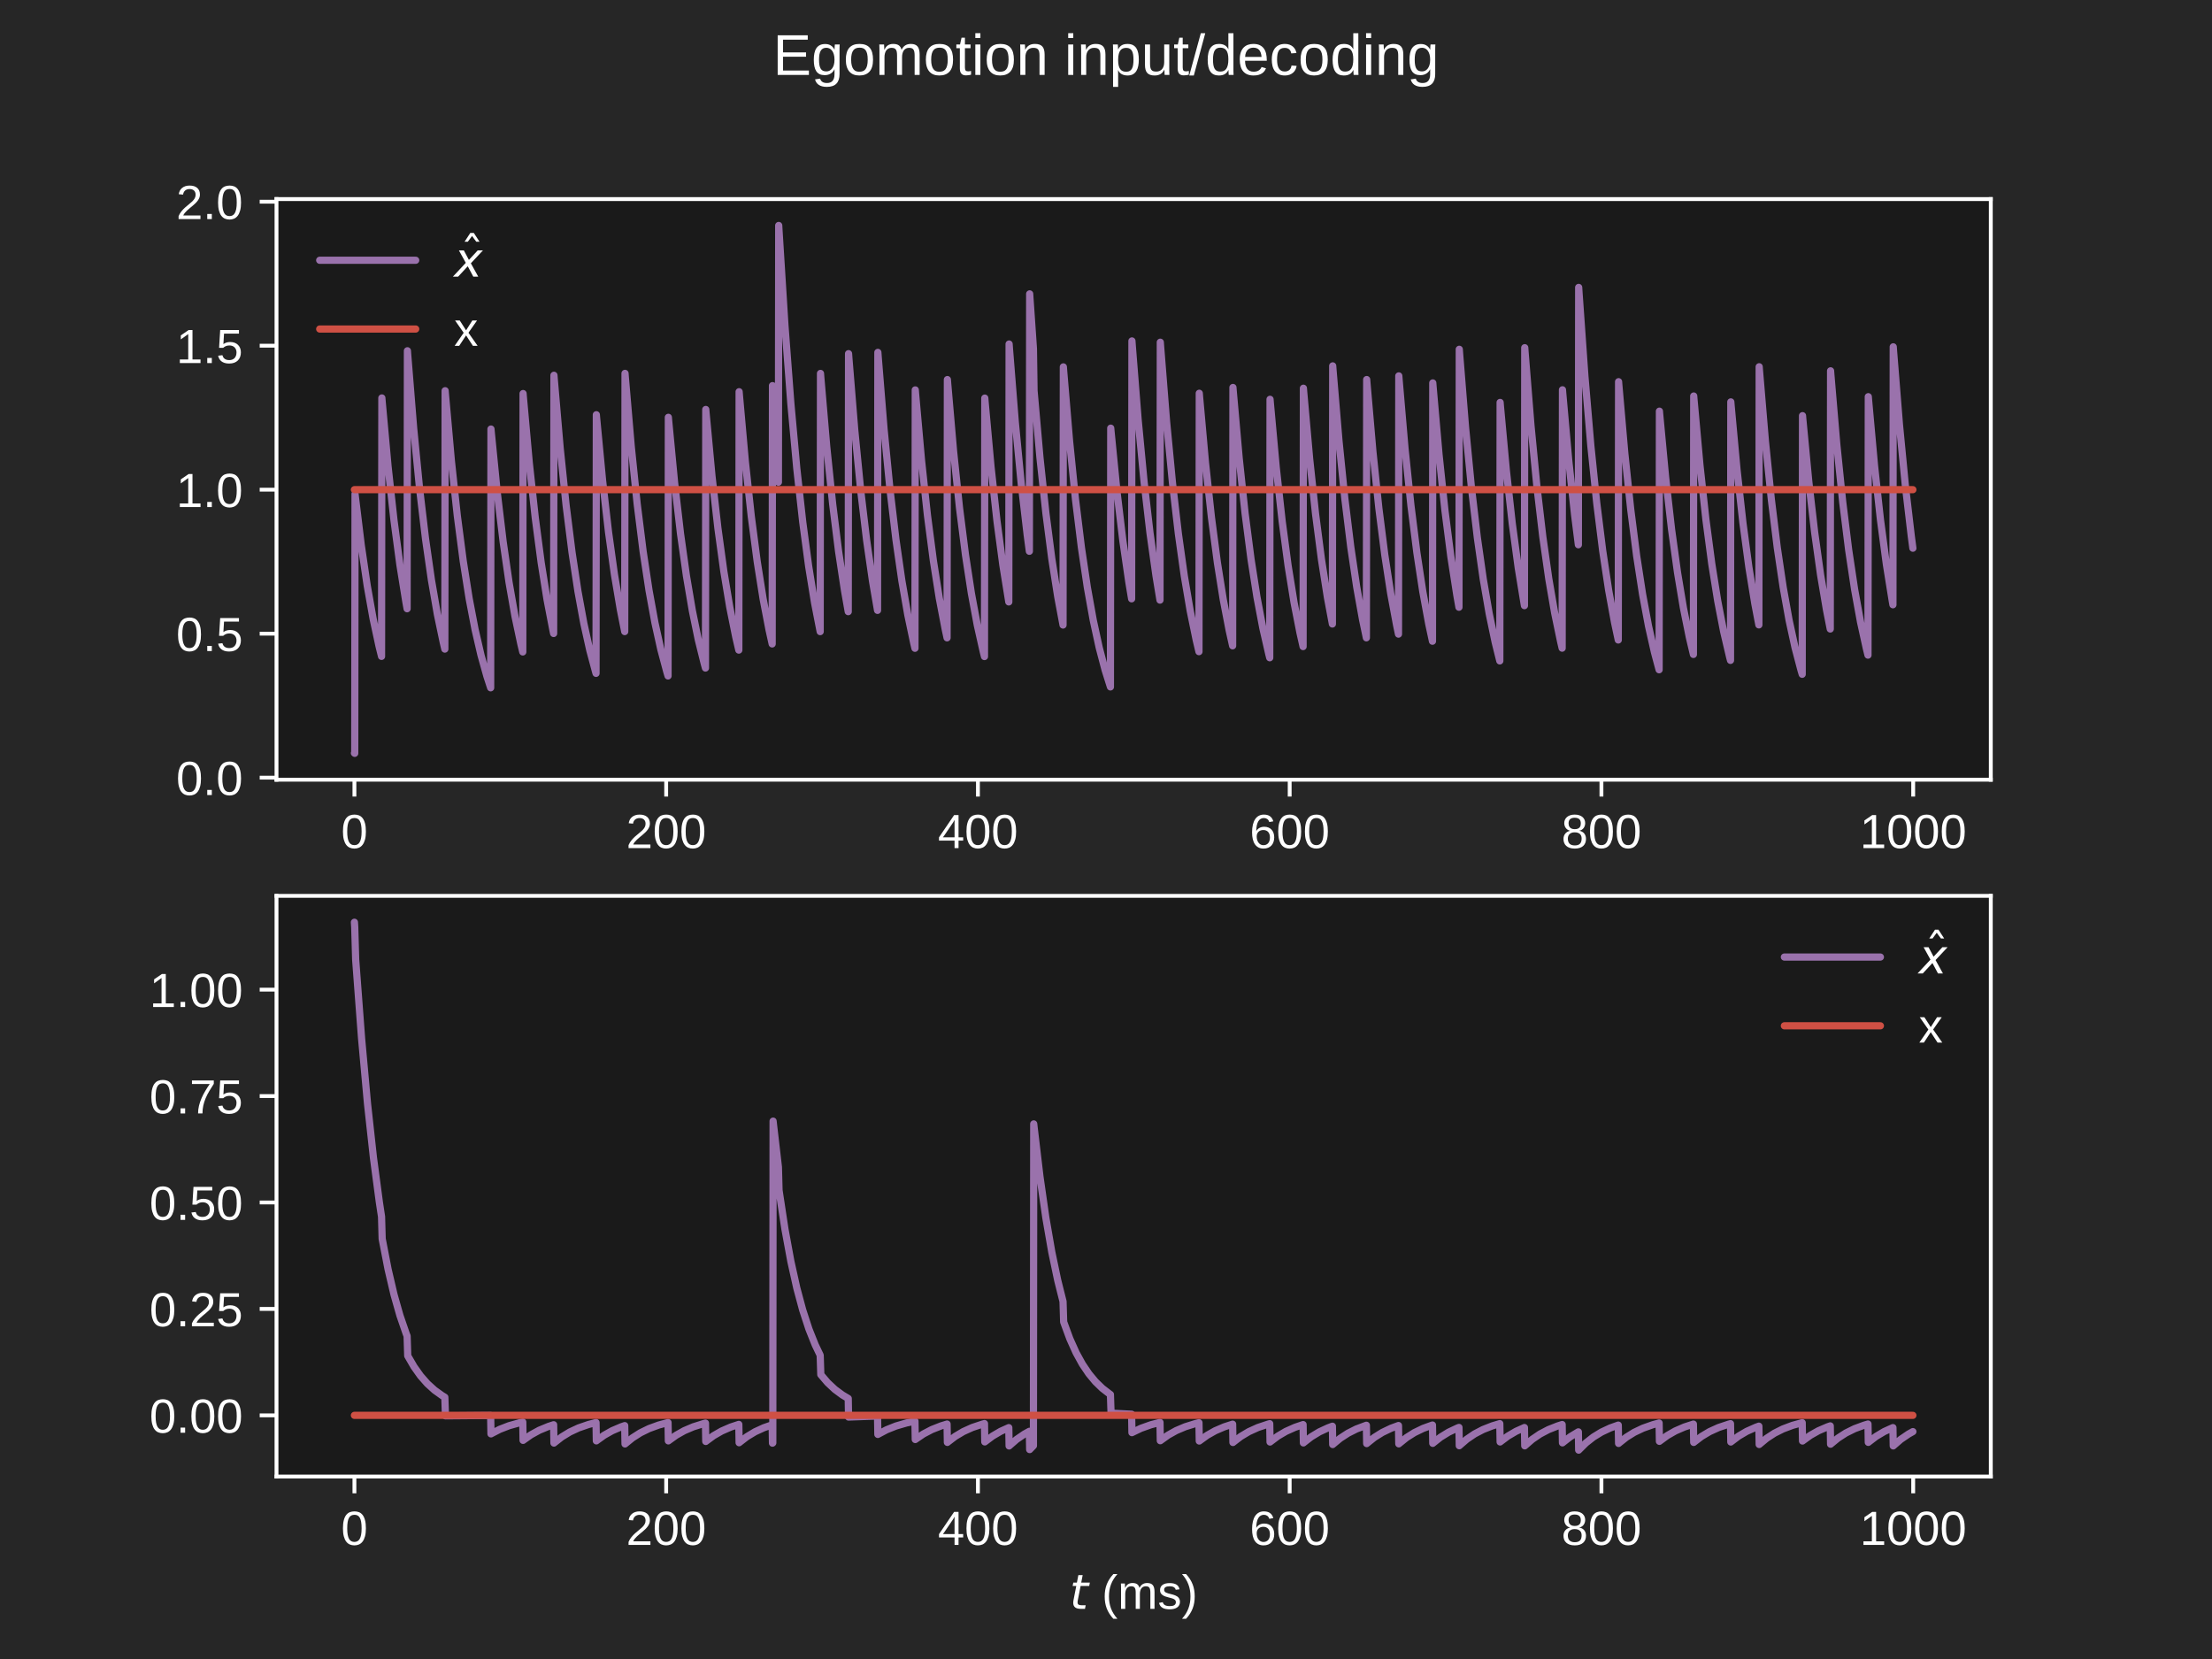 <?xml version="1.0" encoding="utf-8" standalone="no"?>
<!DOCTYPE svg PUBLIC "-//W3C//DTD SVG 1.1//EN"
  "http://www.w3.org/Graphics/SVG/1.1/DTD/svg11.dtd">
<!-- Created with matplotlib (https://matplotlib.org/) -->
<svg height="345.6pt" version="1.1" viewBox="0 0 460.8 345.6" width="460.8pt" xmlns="http://www.w3.org/2000/svg" xmlns:xlink="http://www.w3.org/1999/xlink">
 <defs>
  <style type="text/css">*{stroke-linecap:butt;stroke-linejoin:round;}</style>
 </defs>
 <g id="figure_1">
  <g id="patch_1">
   <path d="M 0 345.6 
L 460.8 345.6 
L 460.8 0 
L 0 0 
z
" style="fill:#262626;"/>
  </g>
  <g id="axes_1">
   <g id="patch_2">
    <path d="M 57.6 162.432 
L 414.72 162.432 
L 414.72 41.472 
L 57.6 41.472 
z
" style="fill:#1a1a1a;"/>
   </g>
   <g id="matplotlib.axis_1">
    <g id="xtick_1">
     <g id="line2d_1">
      <defs>
       <path d="M 0 0 
L 0 3.5 
" id="m560c5a268a" style="stroke:#ffffff;stroke-width:0.8;"/>
      </defs>
      <g>
       <use style="fill:#ffffff;stroke:#ffffff;stroke-width:0.8;" x="73.833" xlink:href="#m560c5a268a" y="162.432"/>
      </g>
     </g>
     <g id="text_1">
      <!-- 0 -->
      <g style="fill:#ffffff;" transform="translate(71.052 176.679)scale(0.1 -0.1)">
       <defs>
        <path d="M 51.703 34.422 
Q 51.703 24.516 49.828 17.75 
Q 47.953 10.984 44.703 6.812 
Q 41.453 2.641 37.062 0.828 
Q 32.672 -0.984 27.688 -0.984 
Q 22.656 -0.984 18.312 0.828 
Q 13.969 2.641 10.766 6.781 
Q 7.562 10.938 5.734 17.703 
Q 3.906 24.469 3.906 34.422 
Q 3.906 44.828 5.734 51.641 
Q 7.562 58.453 10.781 62.5 
Q 14.016 66.547 18.406 68.188 
Q 22.797 69.828 27.984 69.828 
Q 32.906 69.828 37.219 68.188 
Q 41.547 66.547 44.766 62.5 
Q 48 58.453 49.844 51.641 
Q 51.703 44.828 51.703 34.422 
z
M 42.781 34.422 
Q 42.781 42.625 41.797 48.062 
Q 40.828 53.516 38.922 56.766 
Q 37.016 60.016 34.25 61.359 
Q 31.5 62.703 27.984 62.703 
Q 24.266 62.703 21.438 61.328 
Q 18.609 59.969 16.672 56.719 
Q 14.75 53.469 13.766 48.016 
Q 12.797 42.578 12.797 34.422 
Q 12.797 26.516 13.797 21.094 
Q 14.797 15.672 16.719 12.375 
Q 18.656 9.078 21.438 7.641 
Q 24.219 6.203 27.781 6.203 
Q 31.25 6.203 34.031 7.641 
Q 36.812 9.078 38.734 12.375 
Q 40.672 15.672 41.719 21.094 
Q 42.781 26.516 42.781 34.422 
z
" id="LiberationSans-48"/>
       </defs>
       <use xlink:href="#LiberationSans-48"/>
      </g>
     </g>
    </g>
    <g id="xtick_2">
     <g id="line2d_2">
      <g>
       <use style="fill:#ffffff;stroke:#ffffff;stroke-width:0.8;" x="138.777" xlink:href="#m560c5a268a" y="162.432"/>
      </g>
     </g>
     <g id="text_2">
      <!-- 200 -->
      <g style="fill:#ffffff;" transform="translate(130.435 176.679)scale(0.1 -0.1)">
       <defs>
        <path d="M 5.031 0 
L 5.031 6.203 
Q 7.516 11.922 11.109 16.281 
Q 14.703 20.656 18.656 24.188 
Q 22.609 27.734 26.484 30.766 
Q 30.375 33.797 33.5 36.812 
Q 36.625 39.844 38.547 43.156 
Q 40.484 46.484 40.484 50.688 
Q 40.484 53.609 39.594 55.828 
Q 38.719 58.062 37.062 59.562 
Q 35.406 61.078 33.078 61.828 
Q 30.766 62.594 27.938 62.594 
Q 25.297 62.594 22.969 61.859 
Q 20.656 61.141 18.844 59.672 
Q 17.047 58.203 15.891 56.031 
Q 14.75 53.859 14.406 50.984 
L 5.422 51.812 
Q 5.859 55.516 7.469 58.781 
Q 9.078 62.062 11.906 64.531 
Q 14.75 67 18.719 68.406 
Q 22.703 69.828 27.938 69.828 
Q 33.062 69.828 37.062 68.609 
Q 41.062 67.391 43.812 64.984 
Q 46.578 62.594 48.047 59.078 
Q 49.516 55.562 49.516 50.984 
Q 49.516 47.516 48.266 44.391 
Q 47.016 41.266 44.938 38.422 
Q 42.875 35.594 40.141 32.953 
Q 37.406 30.328 34.422 27.812 
Q 31.453 25.297 28.422 22.828 
Q 25.391 20.359 22.719 17.859 
Q 20.062 15.375 17.969 12.812 
Q 15.875 10.25 14.703 7.469 
L 50.594 7.469 
L 50.594 0 
z
" id="LiberationSans-50"/>
       </defs>
       <use xlink:href="#LiberationSans-50"/>
       <use x="55.615" xlink:href="#LiberationSans-48"/>
       <use x="111.23" xlink:href="#LiberationSans-48"/>
      </g>
     </g>
    </g>
    <g id="xtick_3">
     <g id="line2d_3">
      <g>
       <use style="fill:#ffffff;stroke:#ffffff;stroke-width:0.8;" x="203.721" xlink:href="#m560c5a268a" y="162.432"/>
      </g>
     </g>
     <g id="text_3">
      <!-- 400 -->
      <g style="fill:#ffffff;" transform="translate(195.379 176.679)scale(0.1 -0.1)">
       <defs>
        <path d="M 43.016 15.578 
L 43.016 0 
L 34.719 0 
L 34.719 15.578 
L 2.297 15.578 
L 2.297 22.406 
L 33.797 68.797 
L 43.016 68.797 
L 43.016 22.516 
L 52.688 22.516 
L 52.688 15.578 
z
M 34.719 58.891 
Q 34.625 58.641 34.234 57.938 
Q 33.844 57.234 33.344 56.344 
Q 32.859 55.469 32.344 54.562 
Q 31.844 53.656 31.453 53.078 
L 13.812 27.094 
Q 13.578 26.703 13.109 26.062 
Q 12.641 25.438 12.156 24.781 
Q 11.672 24.125 11.172 23.484 
Q 10.688 22.859 10.406 22.516 
L 34.719 22.516 
z
" id="LiberationSans-52"/>
       </defs>
       <use xlink:href="#LiberationSans-52"/>
       <use x="55.615" xlink:href="#LiberationSans-48"/>
       <use x="111.23" xlink:href="#LiberationSans-48"/>
      </g>
     </g>
    </g>
    <g id="xtick_4">
     <g id="line2d_4">
      <g>
       <use style="fill:#ffffff;stroke:#ffffff;stroke-width:0.8;" x="268.664" xlink:href="#m560c5a268a" y="162.432"/>
      </g>
     </g>
     <g id="text_4">
      <!-- 600 -->
      <g style="fill:#ffffff;" transform="translate(260.323 176.679)scale(0.1 -0.1)">
       <defs>
        <path d="M 51.219 22.516 
Q 51.219 17.328 49.781 13 
Q 48.344 8.688 45.531 5.578 
Q 42.719 2.484 38.562 0.75 
Q 34.422 -0.984 29 -0.984 
Q 23 -0.984 18.5 1.312 
Q 14.016 3.609 11.031 7.922 
Q 8.062 12.25 6.562 18.531 
Q 5.078 24.812 5.078 32.812 
Q 5.078 42 6.766 48.922 
Q 8.453 55.859 11.625 60.5 
Q 14.797 65.141 19.359 67.484 
Q 23.922 69.828 29.688 69.828 
Q 33.203 69.828 36.281 69.094 
Q 39.359 68.359 41.875 66.719 
Q 44.391 65.094 46.281 62.406 
Q 48.188 59.719 49.312 55.812 
L 40.922 54.297 
Q 39.547 58.734 36.547 60.719 
Q 33.547 62.703 29.594 62.703 
Q 25.984 62.703 23.047 60.984 
Q 20.125 59.281 18.062 55.875 
Q 16.016 52.484 14.906 47.359 
Q 13.812 42.234 13.812 35.406 
Q 16.219 39.844 20.562 42.156 
Q 24.906 44.484 30.516 44.484 
Q 35.203 44.484 39.016 42.969 
Q 42.828 41.453 45.531 38.594 
Q 48.25 35.75 49.734 31.672 
Q 51.219 27.594 51.219 22.516 
z
M 42.281 22.125 
Q 42.281 25.688 41.406 28.562 
Q 40.531 31.453 38.766 33.469 
Q 37.016 35.5 34.422 36.594 
Q 31.844 37.703 28.422 37.703 
Q 26.031 37.703 23.578 36.984 
Q 21.141 36.281 19.156 34.688 
Q 17.188 33.109 15.938 30.516 
Q 14.703 27.938 14.703 24.219 
Q 14.703 20.406 15.672 17.109 
Q 16.656 13.812 18.484 11.375 
Q 20.312 8.938 22.891 7.516 
Q 25.484 6.109 28.719 6.109 
Q 31.891 6.109 34.406 7.203 
Q 36.922 8.297 38.672 10.375 
Q 40.438 12.453 41.359 15.422 
Q 42.281 18.406 42.281 22.125 
z
" id="LiberationSans-54"/>
       </defs>
       <use xlink:href="#LiberationSans-54"/>
       <use x="55.615" xlink:href="#LiberationSans-48"/>
       <use x="111.23" xlink:href="#LiberationSans-48"/>
      </g>
     </g>
    </g>
    <g id="xtick_5">
     <g id="line2d_5">
      <g>
       <use style="fill:#ffffff;stroke:#ffffff;stroke-width:0.8;" x="333.608" xlink:href="#m560c5a268a" y="162.432"/>
      </g>
     </g>
     <g id="text_5">
      <!-- 800 -->
      <g style="fill:#ffffff;" transform="translate(325.267 176.679)scale(0.1 -0.1)">
       <defs>
        <path d="M 51.266 19.188 
Q 51.266 14.797 49.875 11.109 
Q 48.484 7.422 45.625 4.734 
Q 42.781 2.047 38.328 0.531 
Q 33.891 -0.984 27.828 -0.984 
Q 21.781 -0.984 17.359 0.531 
Q 12.938 2.047 10.031 4.703 
Q 7.125 7.375 5.734 11.062 
Q 4.344 14.75 4.344 19.094 
Q 4.344 22.859 5.484 25.781 
Q 6.641 28.719 8.562 30.828 
Q 10.5 32.953 12.969 34.25 
Q 15.438 35.547 18.062 35.984 
L 18.062 36.188 
Q 15.188 36.859 12.906 38.375 
Q 10.641 39.891 9.094 42.016 
Q 7.562 44.141 6.75 46.719 
Q 5.953 49.312 5.953 52.203 
Q 5.953 55.812 7.344 59 
Q 8.734 62.203 11.469 64.625 
Q 14.203 67.047 18.25 68.438 
Q 22.312 69.828 27.641 69.828 
Q 33.25 69.828 37.375 68.406 
Q 41.5 67 44.203 64.578 
Q 46.922 62.156 48.234 58.938 
Q 49.562 55.719 49.562 52.094 
Q 49.562 49.266 48.75 46.672 
Q 47.953 44.094 46.406 41.969 
Q 44.875 39.844 42.594 38.344 
Q 40.328 36.859 37.359 36.281 
L 37.359 36.078 
Q 40.328 35.594 42.859 34.297 
Q 45.406 33.016 47.266 30.891 
Q 49.125 28.766 50.188 25.828 
Q 51.266 22.906 51.266 19.188 
z
M 40.438 51.609 
Q 40.438 54.203 39.766 56.344 
Q 39.109 58.5 37.594 60.031 
Q 36.078 61.578 33.641 62.422 
Q 31.203 63.281 27.641 63.281 
Q 24.172 63.281 21.781 62.422 
Q 19.391 61.578 17.844 60.031 
Q 16.312 58.5 15.625 56.344 
Q 14.938 54.203 14.938 51.609 
Q 14.938 49.562 15.469 47.406 
Q 16.016 45.266 17.422 43.5 
Q 18.844 41.75 21.328 40.625 
Q 23.828 39.5 27.734 39.5 
Q 31.891 39.5 34.406 40.625 
Q 36.922 41.75 38.25 43.5 
Q 39.594 45.266 40.016 47.406 
Q 40.438 49.562 40.438 51.609 
z
M 42.141 20.016 
Q 42.141 22.516 41.453 24.828 
Q 40.766 27.156 39.109 28.938 
Q 37.453 30.719 34.641 31.812 
Q 31.844 32.906 27.641 32.906 
Q 23.781 32.906 21.062 31.812 
Q 18.359 30.719 16.672 28.906 
Q 14.984 27.094 14.203 24.719 
Q 13.422 22.359 13.422 19.828 
Q 13.422 16.656 14.203 14.031 
Q 14.984 11.422 16.688 9.547 
Q 18.406 7.672 21.188 6.641 
Q 23.969 5.609 27.938 5.609 
Q 31.938 5.609 34.672 6.641 
Q 37.406 7.672 39.062 9.547 
Q 40.719 11.422 41.422 14.078 
Q 42.141 16.75 42.141 20.016 
z
" id="LiberationSans-56"/>
       </defs>
       <use xlink:href="#LiberationSans-56"/>
       <use x="55.615" xlink:href="#LiberationSans-48"/>
       <use x="111.23" xlink:href="#LiberationSans-48"/>
      </g>
     </g>
    </g>
    <g id="xtick_6">
     <g id="line2d_6">
      <g>
       <use style="fill:#ffffff;stroke:#ffffff;stroke-width:0.8;" x="398.552" xlink:href="#m560c5a268a" y="162.432"/>
      </g>
     </g>
     <g id="text_6">
      <!-- 1000 -->
      <g style="fill:#ffffff;" transform="translate(387.43 176.679)scale(0.1 -0.1)">
       <defs>
        <path d="M 7.625 0 
L 7.625 7.469 
L 25.141 7.469 
L 25.141 60.406 
L 9.625 49.312 
L 9.625 57.625 
L 25.875 68.797 
L 33.984 68.797 
L 33.984 7.469 
L 50.734 7.469 
L 50.734 0 
z
" id="LiberationSans-49"/>
       </defs>
       <use xlink:href="#LiberationSans-49"/>
       <use x="55.615" xlink:href="#LiberationSans-48"/>
       <use x="111.23" xlink:href="#LiberationSans-48"/>
       <use x="166.846" xlink:href="#LiberationSans-48"/>
      </g>
     </g>
    </g>
   </g>
   <g id="matplotlib.axis_2">
    <g id="ytick_1">
     <g id="line2d_7">
      <defs>
       <path d="M 0 0 
L -3.5 0 
" id="md2c2ccd08b" style="stroke:#ffffff;stroke-width:0.8;"/>
      </defs>
      <g>
       <use style="fill:#ffffff;stroke:#ffffff;stroke-width:0.8;" x="57.6" xlink:href="#md2c2ccd08b" y="161.999"/>
      </g>
     </g>
     <g id="text_7">
      <!-- 0.0 -->
      <g style="fill:#ffffff;" transform="translate(36.7 165.623)scale(0.1 -0.1)">
       <defs>
        <path d="M 9.125 0 
L 9.125 10.688 
L 18.656 10.688 
L 18.656 0 
z
" id="LiberationSans-46"/>
       </defs>
       <use xlink:href="#LiberationSans-48"/>
       <use x="55.615" xlink:href="#LiberationSans-46"/>
       <use x="83.398" xlink:href="#LiberationSans-48"/>
      </g>
     </g>
    </g>
    <g id="ytick_2">
     <g id="line2d_8">
      <g>
       <use style="fill:#ffffff;stroke:#ffffff;stroke-width:0.8;" x="57.6" xlink:href="#md2c2ccd08b" y="132.003"/>
      </g>
     </g>
     <g id="text_8">
      <!-- 0.5 -->
      <g style="fill:#ffffff;" transform="translate(36.7 135.627)scale(0.1 -0.1)">
       <defs>
        <path d="M 51.422 22.406 
Q 51.422 17.234 49.859 12.938 
Q 48.297 8.641 45.219 5.531 
Q 42.141 2.438 37.578 0.719 
Q 33.016 -0.984 27 -0.984 
Q 21.578 -0.984 17.547 0.281 
Q 13.531 1.562 10.734 3.781 
Q 7.953 6 6.312 8.984 
Q 4.688 11.969 4 15.375 
L 12.891 16.406 
Q 13.422 14.453 14.391 12.625 
Q 15.375 10.797 17.062 9.344 
Q 18.75 7.906 21.219 7.047 
Q 23.688 6.203 27.203 6.203 
Q 30.609 6.203 33.391 7.25 
Q 36.188 8.297 38.156 10.344 
Q 40.141 12.406 41.203 15.375 
Q 42.281 18.359 42.281 22.219 
Q 42.281 25.391 41.25 28.047 
Q 40.234 30.719 38.328 32.641 
Q 36.422 34.578 33.656 35.641 
Q 30.906 36.719 27.391 36.719 
Q 25.203 36.719 23.344 36.328 
Q 21.484 35.938 19.891 35.25 
Q 18.312 34.578 17.016 33.672 
Q 15.719 32.766 14.594 31.781 
L 6 31.781 
L 8.297 68.797 
L 47.406 68.797 
L 47.406 61.328 
L 16.312 61.328 
L 14.984 39.5 
Q 17.328 41.312 20.844 42.594 
Q 24.359 43.891 29.203 43.891 
Q 34.328 43.891 38.422 42.328 
Q 42.531 40.766 45.406 37.906 
Q 48.297 35.062 49.859 31.109 
Q 51.422 27.156 51.422 22.406 
z
" id="LiberationSans-53"/>
       </defs>
       <use xlink:href="#LiberationSans-48"/>
       <use x="55.615" xlink:href="#LiberationSans-46"/>
       <use x="83.398" xlink:href="#LiberationSans-53"/>
      </g>
     </g>
    </g>
    <g id="ytick_3">
     <g id="line2d_9">
      <g>
       <use style="fill:#ffffff;stroke:#ffffff;stroke-width:0.8;" x="57.6" xlink:href="#md2c2ccd08b" y="102.007"/>
      </g>
     </g>
     <g id="text_9">
      <!-- 1.0 -->
      <g style="fill:#ffffff;" transform="translate(36.7 105.631)scale(0.1 -0.1)">
       <use xlink:href="#LiberationSans-49"/>
       <use x="55.615" xlink:href="#LiberationSans-46"/>
       <use x="83.398" xlink:href="#LiberationSans-48"/>
      </g>
     </g>
    </g>
    <g id="ytick_4">
     <g id="line2d_10">
      <g>
       <use style="fill:#ffffff;stroke:#ffffff;stroke-width:0.8;" x="57.6" xlink:href="#md2c2ccd08b" y="72.011"/>
      </g>
     </g>
     <g id="text_10">
      <!-- 1.5 -->
      <g style="fill:#ffffff;" transform="translate(36.7 75.635)scale(0.1 -0.1)">
       <use xlink:href="#LiberationSans-49"/>
       <use x="55.615" xlink:href="#LiberationSans-46"/>
       <use x="83.398" xlink:href="#LiberationSans-53"/>
      </g>
     </g>
    </g>
    <g id="ytick_5">
     <g id="line2d_11">
      <g>
       <use style="fill:#ffffff;stroke:#ffffff;stroke-width:0.8;" x="57.6" xlink:href="#md2c2ccd08b" y="42.015"/>
      </g>
     </g>
     <g id="text_11">
      <!-- 2.0 -->
      <g style="fill:#ffffff;" transform="translate(36.7 45.639)scale(0.1 -0.1)">
       <use xlink:href="#LiberationSans-50"/>
       <use x="55.615" xlink:href="#LiberationSans-46"/>
       <use x="83.398" xlink:href="#LiberationSans-48"/>
      </g>
     </g>
    </g>
   </g>
   <g id="line2d_12">
    <path clip-path="url(#p12e51aa14b)" d="M 73.833 156.883 
L 73.898 156.934 
L 73.963 102.895 
L 74.028 103.483 
L 75.261 113.609 
L 76.495 121.982 
L 77.729 128.907 
L 78.963 134.633 
L 79.483 136.737 
L 79.548 82.9 
L 79.613 83.687 
L 80.847 97.238 
L 82.081 108.444 
L 83.315 117.712 
L 84.548 125.375 
L 84.808 126.811 
L 84.873 73.072 
L 84.938 73.957 
L 86.172 89.192 
L 87.406 101.791 
L 88.64 112.209 
L 89.874 120.825 
L 91.108 127.95 
L 92.342 133.842 
L 92.666 135.215 
L 92.731 81.393 
L 92.796 82.195 
L 94.03 96.004 
L 95.264 107.424 
L 96.498 116.868 
L 97.732 124.677 
L 98.966 131.136 
L 100.2 136.476 
L 101.434 140.893 
L 102.213 143.28 
L 102.278 89.377 
L 102.343 90.099 
L 103.577 102.541 
L 104.811 112.83 
L 106.045 121.338 
L 107.279 128.374 
L 108.513 134.193 
L 108.902 135.812 
L 108.967 81.984 
L 109.032 82.78 
L 110.266 96.488 
L 111.5 107.824 
L 112.734 117.199 
L 113.968 124.951 
L 115.202 131.362 
L 115.332 131.969 
L 115.397 78.178 
L 115.462 79.012 
L 116.696 93.373 
L 117.93 105.248 
L 119.164 115.068 
L 120.398 123.189 
L 121.631 129.905 
L 122.865 135.459 
L 124.099 140.051 
L 124.164 140.27 
L 124.229 86.397 
L 124.294 87.149 
L 125.528 100.101 
L 126.762 110.812 
L 127.996 119.67 
L 129.23 126.994 
L 130.139 131.567 
L 130.204 77.781 
L 130.269 78.619 
L 131.503 93.047 
L 132.737 104.979 
L 133.971 114.846 
L 135.205 123.005 
L 136.439 129.753 
L 137.673 135.333 
L 138.907 139.947 
L 139.166 140.812 
L 139.231 86.934 
L 139.296 87.681 
L 140.53 100.541 
L 141.764 111.176 
L 142.998 119.97 
L 144.232 127.243 
L 145.466 133.257 
L 146.7 138.231 
L 146.96 139.163 
L 147.024 85.301 
L 147.089 86.064 
L 148.323 99.204 
L 149.557 110.07 
L 150.791 119.056 
L 152.025 126.487 
L 153.259 132.632 
L 153.909 135.427 
L 153.973 81.602 
L 154.038 82.402 
L 155.272 96.176 
L 156.506 107.566 
L 157.74 116.985 
L 158.974 124.774 
L 160.208 131.216 
L 160.858 134.145 
L 160.922 80.333 
L 160.987 81.146 
L 161.117 89.767 
L 162.156 100.447 
L 162.221 46.97 
L 162.286 48.115 
L 163.52 67.821 
L 164.754 84.118 
L 165.988 97.595 
L 167.222 108.739 
L 168.456 117.956 
L 169.69 125.577 
L 170.859 131.577 
L 170.924 77.79 
L 170.989 78.628 
L 172.223 93.055 
L 173.457 104.985 
L 174.691 114.851 
L 175.925 123.01 
L 176.704 127.418 
L 176.769 73.674 
L 176.834 74.552 
L 178.068 89.684 
L 179.302 102.198 
L 180.536 112.546 
L 181.769 121.103 
L 182.809 127.15 
L 182.874 73.408 
L 182.938 74.289 
L 184.172 89.467 
L 185.406 102.018 
L 186.64 112.397 
L 187.874 120.98 
L 189.108 128.078 
L 190.342 133.948 
L 190.602 135.048 
L 190.667 81.227 
L 190.732 82.031 
L 191.966 95.869 
L 193.2 107.312 
L 194.434 116.775 
L 195.667 124.601 
L 196.901 131.072 
L 197.291 132.873 
L 197.356 79.074 
L 197.421 79.899 
L 198.655 94.106 
L 199.889 105.854 
L 201.123 115.57 
L 202.357 123.604 
L 203.591 130.248 
L 204.825 135.742 
L 205.084 136.772 
L 205.149 82.934 
L 205.214 83.72 
L 206.448 97.266 
L 207.682 108.467 
L 208.916 117.731 
L 210.15 125.391 
L 210.215 71.666 
L 210.28 72.565 
L 211.514 88.041 
L 212.748 100.839 
L 213.982 111.422 
L 214.436 114.841 
L 214.501 61.221 
L 214.566 62.224 
L 215.281 72.617 
L 215.41 81.407 
L 216.644 95.353 
L 217.878 106.885 
L 219.112 116.422 
L 220.346 124.309 
L 221.45 130.201 
L 221.515 76.429 
L 221.58 77.28 
L 222.814 91.94 
L 224.048 104.063 
L 225.282 114.089 
L 226.516 122.379 
L 227.75 129.235 
L 228.984 134.905 
L 230.218 139.593 
L 231.322 143.096 
L 231.387 89.195 
L 231.452 89.919 
L 232.686 102.392 
L 233.919 112.707 
L 235.153 121.236 
L 235.738 124.745 
L 235.803 71.026 
L 235.868 71.932 
L 237.102 87.517 
L 238.336 100.406 
L 239.57 111.064 
L 240.803 119.878 
L 241.648 125.013 
L 241.713 71.292 
L 241.778 72.194 
L 243.012 87.734 
L 244.246 100.585 
L 245.479 111.212 
L 246.713 120 
L 247.947 127.268 
L 249.181 133.278 
L 249.766 135.75 
L 249.831 81.922 
L 249.896 82.719 
L 251.13 96.438 
L 252.364 107.783 
L 253.597 117.164 
L 254.831 124.923 
L 256.065 131.338 
L 256.78 134.532 
L 256.845 80.716 
L 256.91 81.525 
L 258.144 95.451 
L 259.377 106.966 
L 260.611 116.489 
L 261.845 124.364 
L 263.079 130.877 
L 264.313 136.262 
L 264.508 137.023 
L 264.573 83.182 
L 264.638 83.967 
L 265.872 97.469 
L 267.106 108.636 
L 268.34 117.87 
L 269.574 125.506 
L 270.808 131.821 
L 271.457 134.693 
L 271.522 80.875 
L 271.587 81.683 
L 272.821 95.581 
L 274.055 107.074 
L 275.289 116.578 
L 276.523 124.438 
L 277.562 129.992 
L 277.627 76.221 
L 277.692 77.075 
L 278.926 91.77 
L 280.159 103.923 
L 281.393 113.972 
L 282.627 122.283 
L 283.861 129.155 
L 284.641 132.869 
L 284.706 79.07 
L 284.771 79.895 
L 286.004 94.103 
L 287.238 105.852 
L 288.472 115.567 
L 289.706 123.602 
L 290.94 130.246 
L 291.33 132.096 
L 291.395 78.304 
L 291.46 79.137 
L 292.694 93.475 
L 293.928 105.333 
L 295.162 115.139 
L 296.395 123.247 
L 297.629 129.953 
L 298.409 133.577 
L 298.474 79.771 
L 298.539 80.589 
L 299.773 94.676 
L 301.006 106.326 
L 302.24 115.96 
L 303.474 123.926 
L 303.929 126.5 
L 303.994 72.765 
L 304.059 73.652 
L 305.293 88.94 
L 306.527 101.582 
L 307.761 112.037 
L 308.995 120.682 
L 310.229 127.832 
L 311.462 133.744 
L 312.437 137.68 
L 312.502 83.833 
L 312.566 84.611 
L 313.8 98.002 
L 315.034 109.076 
L 316.268 118.234 
L 317.502 125.807 
L 317.567 126.167 
L 317.632 72.435 
L 317.697 73.326 
L 318.931 88.67 
L 320.165 101.359 
L 321.399 111.852 
L 322.633 120.53 
L 323.867 127.706 
L 325.101 133.64 
L 325.425 135.023 
L 325.49 81.202 
L 325.555 82.006 
L 326.789 95.848 
L 328.023 107.295 
L 328.802 113.481 
L 328.867 59.875 
L 328.932 60.891 
L 330.166 78.387 
L 331.4 92.855 
L 332.634 104.82 
L 333.868 114.714 
L 335.102 122.897 
L 336.336 129.663 
L 337.115 133.32 
L 337.18 79.516 
L 337.245 80.337 
L 338.479 94.468 
L 339.713 106.153 
L 340.947 115.817 
L 342.181 123.808 
L 343.415 130.417 
L 344.649 135.882 
L 345.623 139.52 
L 345.688 85.655 
L 345.753 86.414 
L 346.987 99.494 
L 348.221 110.31 
L 349.455 119.254 
L 350.689 126.651 
L 351.922 132.768 
L 352.767 136.331 
L 352.832 82.497 
L 352.897 83.288 
L 354.131 96.909 
L 355.365 108.172 
L 356.598 117.486 
L 357.832 125.189 
L 359.066 131.559 
L 360.3 136.826 
L 360.495 137.57 
L 360.56 83.724 
L 360.625 84.503 
L 361.859 97.913 
L 363.093 109.003 
L 364.327 118.173 
L 365.561 125.757 
L 366.405 130.175 
L 366.47 76.403 
L 366.535 77.254 
L 367.769 91.919 
L 369.003 104.046 
L 370.237 114.074 
L 371.471 122.367 
L 372.705 129.225 
L 373.938 134.896 
L 375.172 139.586 
L 375.432 140.465 
L 375.497 86.59 
L 375.562 87.341 
L 376.796 100.26 
L 378.03 110.943 
L 379.264 119.778 
L 380.498 127.084 
L 381.277 131.032 
L 381.342 77.251 
L 381.407 78.095 
L 382.641 92.614 
L 383.875 104.62 
L 385.109 114.549 
L 386.343 122.76 
L 387.577 129.55 
L 388.811 135.165 
L 389.135 136.474 
L 389.2 82.639 
L 389.265 83.428 
L 390.499 97.024 
L 391.733 108.268 
L 392.967 117.565 
L 394.201 125.254 
L 394.331 125.982 
L 394.396 72.251 
L 394.461 73.144 
L 395.695 88.52 
L 396.929 101.235 
L 398.163 111.75 
L 398.487 114.2 
L 398.487 114.2 
" style="fill:none;stroke:#9a72ac;stroke-linecap:round;stroke-width:1.5;"/>
   </g>
   <g id="line2d_13">
    <path clip-path="url(#p12e51aa14b)" d="M 73.833 102.007 
L 398.487 102.007 
L 398.487 102.007 
" style="fill:none;stroke:#cf5044;stroke-linecap:round;stroke-width:1.5;"/>
   </g>
   <g id="patch_3">
    <path d="M 57.6 162.432 
L 57.6 41.472 
" style="fill:none;stroke:#ffffff;stroke-linecap:square;stroke-linejoin:miter;stroke-width:0.8;"/>
   </g>
   <g id="patch_4">
    <path d="M 414.72 162.432 
L 414.72 41.472 
" style="fill:none;stroke:#ffffff;stroke-linecap:square;stroke-linejoin:miter;stroke-width:0.8;"/>
   </g>
   <g id="patch_5">
    <path d="M 57.6 162.432 
L 414.72 162.432 
" style="fill:none;stroke:#ffffff;stroke-linecap:square;stroke-linejoin:miter;stroke-width:0.8;"/>
   </g>
   <g id="patch_6">
    <path d="M 57.6 41.472 
L 414.72 41.472 
" style="fill:none;stroke:#ffffff;stroke-linecap:square;stroke-linejoin:miter;stroke-width:0.8;"/>
   </g>
   <g id="legend_1">
    <g id="line2d_14">
     <path d="M 66.6 54.219 
L 86.6 54.219 
" style="fill:none;stroke:#9a72ac;stroke-linecap:round;stroke-width:1.5;"/>
    </g>
    <g id="line2d_15"/>
    <g id="text_12">
     <!-- $\hat{x}$ -->
     <g style="fill:#ffffff;" transform="translate(94.6 57.719)scale(0.1 -0.1)">
      <defs>
       <path d="M -28.609 79.984 
L -21.391 79.984 
L -9.422 61.625 
L -16.219 61.625 
L -25 73.578 
L -33.797 61.625 
L -40.578 61.625 
z
M -25 56 
z
" id="DejaVuSans-770"/>
       <path d="M 60.016 54.688 
L 34.906 27.875 
L 50.297 0 
L 39.984 0 
L 28.422 21.688 
L 8.297 0 
L -2.594 0 
L 24.312 28.812 
L 10.016 54.688 
L 20.312 54.688 
L 30.812 34.906 
L 49.125 54.688 
z
" id="DejaVuSans-Oblique-120"/>
      </defs>
      <use transform="translate(62.373 12.016)" xlink:href="#DejaVuSans-770"/>
      <use transform="translate(0 0.828)" xlink:href="#DejaVuSans-Oblique-120"/>
     </g>
    </g>
    <g id="line2d_16">
     <path d="M 66.6 68.541 
L 86.6 68.541 
" style="fill:none;stroke:#cf5044;stroke-linecap:round;stroke-width:1.5;"/>
    </g>
    <g id="line2d_17"/>
    <g id="text_13">
     <!-- x -->
     <g style="fill:#ffffff;" transform="translate(94.6 72.041)scale(0.1 -0.1)">
      <defs>
       <path d="M 39.109 0 
L 24.906 21.688 
L 10.594 0 
L 1.125 0 
L 19.922 27.156 
L 2 52.828 
L 11.719 52.828 
L 24.906 32.281 
L 37.984 52.828 
L 47.797 52.828 
L 29.891 27.25 
L 48.922 0 
z
" id="LiberationSans-120"/>
      </defs>
      <use xlink:href="#LiberationSans-120"/>
     </g>
    </g>
   </g>
  </g>
  <g id="axes_2">
   <g id="patch_7">
    <path d="M 57.6 307.584 
L 414.72 307.584 
L 414.72 186.624 
L 57.6 186.624 
z
" style="fill:#1a1a1a;"/>
   </g>
   <g id="matplotlib.axis_3">
    <g id="xtick_7">
     <g id="line2d_18">
      <g>
       <use style="fill:#ffffff;stroke:#ffffff;stroke-width:0.8;" x="73.833" xlink:href="#m560c5a268a" y="307.584"/>
      </g>
     </g>
     <g id="text_14">
      <!-- 0 -->
      <g style="fill:#ffffff;" transform="translate(71.052 321.831)scale(0.1 -0.1)">
       <use xlink:href="#LiberationSans-48"/>
      </g>
     </g>
    </g>
    <g id="xtick_8">
     <g id="line2d_19">
      <g>
       <use style="fill:#ffffff;stroke:#ffffff;stroke-width:0.8;" x="138.777" xlink:href="#m560c5a268a" y="307.584"/>
      </g>
     </g>
     <g id="text_15">
      <!-- 200 -->
      <g style="fill:#ffffff;" transform="translate(130.435 321.831)scale(0.1 -0.1)">
       <use xlink:href="#LiberationSans-50"/>
       <use x="55.615" xlink:href="#LiberationSans-48"/>
       <use x="111.23" xlink:href="#LiberationSans-48"/>
      </g>
     </g>
    </g>
    <g id="xtick_9">
     <g id="line2d_20">
      <g>
       <use style="fill:#ffffff;stroke:#ffffff;stroke-width:0.8;" x="203.721" xlink:href="#m560c5a268a" y="307.584"/>
      </g>
     </g>
     <g id="text_16">
      <!-- 400 -->
      <g style="fill:#ffffff;" transform="translate(195.379 321.831)scale(0.1 -0.1)">
       <use xlink:href="#LiberationSans-52"/>
       <use x="55.615" xlink:href="#LiberationSans-48"/>
       <use x="111.23" xlink:href="#LiberationSans-48"/>
      </g>
     </g>
    </g>
    <g id="xtick_10">
     <g id="line2d_21">
      <g>
       <use style="fill:#ffffff;stroke:#ffffff;stroke-width:0.8;" x="268.664" xlink:href="#m560c5a268a" y="307.584"/>
      </g>
     </g>
     <g id="text_17">
      <!-- 600 -->
      <g style="fill:#ffffff;" transform="translate(260.323 321.831)scale(0.1 -0.1)">
       <use xlink:href="#LiberationSans-54"/>
       <use x="55.615" xlink:href="#LiberationSans-48"/>
       <use x="111.23" xlink:href="#LiberationSans-48"/>
      </g>
     </g>
    </g>
    <g id="xtick_11">
     <g id="line2d_22">
      <g>
       <use style="fill:#ffffff;stroke:#ffffff;stroke-width:0.8;" x="333.608" xlink:href="#m560c5a268a" y="307.584"/>
      </g>
     </g>
     <g id="text_18">
      <!-- 800 -->
      <g style="fill:#ffffff;" transform="translate(325.267 321.831)scale(0.1 -0.1)">
       <use xlink:href="#LiberationSans-56"/>
       <use x="55.615" xlink:href="#LiberationSans-48"/>
       <use x="111.23" xlink:href="#LiberationSans-48"/>
      </g>
     </g>
    </g>
    <g id="xtick_12">
     <g id="line2d_23">
      <g>
       <use style="fill:#ffffff;stroke:#ffffff;stroke-width:0.8;" x="398.552" xlink:href="#m560c5a268a" y="307.584"/>
      </g>
     </g>
     <g id="text_19">
      <!-- 1000 -->
      <g style="fill:#ffffff;" transform="translate(387.43 321.831)scale(0.1 -0.1)">
       <use xlink:href="#LiberationSans-49"/>
       <use x="55.615" xlink:href="#LiberationSans-48"/>
       <use x="111.23" xlink:href="#LiberationSans-48"/>
       <use x="166.846" xlink:href="#LiberationSans-48"/>
      </g>
     </g>
    </g>
    <g id="text_20">
     <!-- $t$ (ms) -->
     <g style="fill:#ffffff;" transform="translate(222.81 335.206)scale(0.1 -0.1)">
      <defs>
       <path d="M 42.281 54.688 
L 40.922 47.703 
L 23 47.703 
L 17.188 18.016 
Q 16.891 16.359 16.75 15.234 
Q 16.609 14.109 16.609 13.484 
Q 16.609 10.359 18.484 8.938 
Q 20.359 7.516 24.516 7.516 
L 33.594 7.516 
L 32.078 0 
L 23.484 0 
Q 15.484 0 11.547 3.125 
Q 7.625 6.25 7.625 12.594 
Q 7.625 13.719 7.766 15.062 
Q 7.906 16.406 8.203 18.016 
L 14.016 47.703 
L 6.391 47.703 
L 7.812 54.688 
L 15.281 54.688 
L 18.312 70.219 
L 27.297 70.219 
L 24.312 54.688 
z
" id="DejaVuSans-Oblique-116"/>
       <path id="LiberationSans-32"/>
       <path d="M 6.203 25.984 
Q 6.203 32.766 7.219 38.969 
Q 8.25 45.172 10.438 50.875 
Q 12.641 56.594 16.062 61.953 
Q 19.484 67.328 24.219 72.469 
L 32.719 72.469 
Q 28.125 67.328 24.781 61.938 
Q 21.438 56.547 19.281 50.797 
Q 17.141 45.062 16.094 38.859 
Q 15.047 32.672 15.047 25.875 
Q 15.047 19.094 16.094 12.891 
Q 17.141 6.688 19.281 0.922 
Q 21.438 -4.828 24.781 -10.203 
Q 28.125 -15.578 32.719 -20.703 
L 24.219 -20.703 
Q 19.484 -15.578 16.062 -10.203 
Q 12.641 -4.828 10.438 0.875 
Q 8.25 6.594 7.219 12.766 
Q 6.203 18.953 6.203 25.781 
z
" id="LiberationSans-40"/>
       <path d="M 37.5 0 
L 37.5 33.5 
Q 37.5 37.359 37.016 39.938 
Q 36.531 42.531 35.375 44.109 
Q 34.234 45.703 32.375 46.359 
Q 30.516 47.016 27.828 47.016 
Q 25.047 47.016 22.797 45.922 
Q 20.562 44.828 18.969 42.75 
Q 17.391 40.672 16.531 37.625 
Q 15.672 34.578 15.672 30.609 
L 15.672 0 
L 6.938 0 
L 6.938 41.547 
Q 6.938 43.219 6.906 45.047 
Q 6.891 46.875 6.828 48.5 
Q 6.781 50.141 6.734 51.312 
Q 6.688 52.484 6.641 52.828 
L 14.938 52.828 
Q 14.984 52.594 15.031 51.516 
Q 15.094 50.438 15.156 49.047 
Q 15.234 47.656 15.281 46.219 
Q 15.328 44.781 15.328 43.797 
L 15.484 43.797 
Q 16.656 46.094 18.016 47.953 
Q 19.391 49.812 21.219 51.094 
Q 23.047 52.391 25.406 53.094 
Q 27.781 53.812 30.906 53.812 
Q 36.922 53.812 40.406 51.422 
Q 43.891 49.031 45.266 43.797 
L 45.406 43.797 
Q 46.578 46.094 48.047 47.953 
Q 49.516 49.812 51.469 51.094 
Q 53.422 52.391 55.859 53.094 
Q 58.297 53.812 61.422 53.812 
Q 65.438 53.812 68.328 52.734 
Q 71.234 51.656 73.094 49.406 
Q 74.953 47.172 75.828 43.625 
Q 76.703 40.094 76.703 35.203 
L 76.703 0 
L 68.016 0 
L 68.016 33.5 
Q 68.016 37.359 67.531 39.938 
Q 67.047 42.531 65.891 44.109 
Q 64.75 45.703 62.891 46.359 
Q 61.031 47.016 58.344 47.016 
Q 55.562 47.016 53.312 45.969 
Q 51.078 44.922 49.484 42.875 
Q 47.906 40.828 47.047 37.75 
Q 46.188 34.672 46.188 30.609 
L 46.188 0 
z
" id="LiberationSans-109"/>
       <path d="M 46.391 14.594 
Q 46.391 10.891 44.938 7.984 
Q 43.5 5.078 40.766 3.094 
Q 38.031 1.125 34.047 0.062 
Q 30.078 -0.984 24.953 -0.984 
Q 20.359 -0.984 16.672 -0.266 
Q 12.984 0.438 10.203 2 
Q 7.422 3.562 5.531 6.125 
Q 3.656 8.688 2.781 12.406 
L 10.547 13.922 
Q 11.672 9.672 15.188 7.688 
Q 18.703 5.719 24.953 5.719 
Q 27.781 5.719 30.141 6.109 
Q 32.516 6.5 34.219 7.453 
Q 35.938 8.406 36.891 9.984 
Q 37.844 11.578 37.844 13.922 
Q 37.844 16.312 36.719 17.844 
Q 35.594 19.391 33.594 20.406 
Q 31.594 21.438 28.734 22.188 
Q 25.875 22.953 22.469 23.875 
Q 19.281 24.703 16.156 25.734 
Q 13.031 26.766 10.516 28.438 
Q 8.016 30.125 6.453 32.609 
Q 4.891 35.109 4.891 38.875 
Q 4.891 46.094 10.031 49.875 
Q 15.188 53.656 25.047 53.656 
Q 33.797 53.656 38.938 50.578 
Q 44.094 47.516 45.453 40.719 
L 37.547 39.75 
Q 37.109 41.797 35.938 43.188 
Q 34.766 44.578 33.109 45.438 
Q 31.453 46.297 29.375 46.656 
Q 27.297 47.016 25.047 47.016 
Q 19.094 47.016 16.25 45.203 
Q 13.422 43.406 13.422 39.75 
Q 13.422 37.594 14.469 36.203 
Q 15.531 34.812 17.406 33.859 
Q 19.281 32.906 21.922 32.203 
Q 24.562 31.5 27.734 30.719 
Q 29.828 30.172 32.031 29.562 
Q 34.234 28.953 36.297 28.094 
Q 38.375 27.25 40.203 26.094 
Q 42.047 24.953 43.406 23.344 
Q 44.781 21.734 45.578 19.578 
Q 46.391 17.438 46.391 14.594 
z
" id="LiberationSans-115"/>
       <path d="M 27.094 25.781 
Q 27.094 18.953 26.062 12.766 
Q 25.047 6.594 22.844 0.875 
Q 20.656 -4.828 17.234 -10.203 
Q 13.812 -15.578 9.078 -20.703 
L 0.594 -20.703 
Q 5.172 -15.578 8.516 -10.203 
Q 11.859 -4.828 14 0.922 
Q 16.156 6.688 17.203 12.891 
Q 18.266 19.094 18.266 25.875 
Q 18.266 32.672 17.203 38.859 
Q 16.156 45.062 14 50.797 
Q 11.859 56.547 8.516 61.938 
Q 5.172 67.328 0.594 72.469 
L 9.078 72.469 
Q 13.812 67.328 17.234 61.953 
Q 20.656 56.594 22.844 50.875 
Q 25.047 45.172 26.062 38.969 
Q 27.094 32.766 27.094 25.984 
z
" id="LiberationSans-41"/>
      </defs>
      <use transform="translate(0 0.531)" xlink:href="#DejaVuSans-Oblique-116"/>
      <use transform="translate(39.209 0.531)" xlink:href="#LiberationSans-32"/>
      <use transform="translate(66.992 0.531)" xlink:href="#LiberationSans-40"/>
      <use transform="translate(100.293 0.531)" xlink:href="#LiberationSans-109"/>
      <use transform="translate(183.594 0.531)" xlink:href="#LiberationSans-115"/>
      <use transform="translate(233.594 0.531)" xlink:href="#LiberationSans-41"/>
     </g>
    </g>
   </g>
   <g id="matplotlib.axis_4">
    <g id="ytick_6">
     <g id="line2d_24">
      <g>
       <use style="fill:#ffffff;stroke:#ffffff;stroke-width:0.8;" x="57.6" xlink:href="#md2c2ccd08b" y="294.842"/>
      </g>
     </g>
     <g id="text_21">
      <!-- 0.00 -->
      <g style="fill:#ffffff;" transform="translate(31.139 298.465)scale(0.1 -0.1)">
       <use xlink:href="#LiberationSans-48"/>
       <use x="55.615" xlink:href="#LiberationSans-46"/>
       <use x="83.398" xlink:href="#LiberationSans-48"/>
       <use x="139.014" xlink:href="#LiberationSans-48"/>
      </g>
     </g>
    </g>
    <g id="ytick_7">
     <g id="line2d_25">
      <g>
       <use style="fill:#ffffff;stroke:#ffffff;stroke-width:0.8;" x="57.6" xlink:href="#md2c2ccd08b" y="272.671"/>
      </g>
     </g>
     <g id="text_22">
      <!-- 0.25 -->
      <g style="fill:#ffffff;" transform="translate(31.139 276.295)scale(0.1 -0.1)">
       <use xlink:href="#LiberationSans-48"/>
       <use x="55.615" xlink:href="#LiberationSans-46"/>
       <use x="83.398" xlink:href="#LiberationSans-50"/>
       <use x="139.014" xlink:href="#LiberationSans-53"/>
      </g>
     </g>
    </g>
    <g id="ytick_8">
     <g id="line2d_26">
      <g>
       <use style="fill:#ffffff;stroke:#ffffff;stroke-width:0.8;" x="57.6" xlink:href="#md2c2ccd08b" y="250.501"/>
      </g>
     </g>
     <g id="text_23">
      <!-- 0.50 -->
      <g style="fill:#ffffff;" transform="translate(31.139 254.124)scale(0.1 -0.1)">
       <use xlink:href="#LiberationSans-48"/>
       <use x="55.615" xlink:href="#LiberationSans-46"/>
       <use x="83.398" xlink:href="#LiberationSans-53"/>
       <use x="139.014" xlink:href="#LiberationSans-48"/>
      </g>
     </g>
    </g>
    <g id="ytick_9">
     <g id="line2d_27">
      <g>
       <use style="fill:#ffffff;stroke:#ffffff;stroke-width:0.8;" x="57.6" xlink:href="#md2c2ccd08b" y="228.33"/>
      </g>
     </g>
     <g id="text_24">
      <!-- 0.75 -->
      <g style="fill:#ffffff;" transform="translate(31.139 231.954)scale(0.1 -0.1)">
       <defs>
        <path d="M 50.594 61.672 
Q 45.406 53.766 41.062 46.453 
Q 36.719 39.156 33.594 31.75 
Q 30.469 24.359 28.734 16.578 
Q 27 8.797 27 0 
L 17.828 0 
Q 17.828 8.25 19.781 16.188 
Q 21.734 24.125 25.047 31.766 
Q 28.375 39.406 32.766 46.781 
Q 37.156 54.156 42.094 61.328 
L 5.125 61.328 
L 5.125 68.797 
L 50.594 68.797 
z
" id="LiberationSans-55"/>
       </defs>
       <use xlink:href="#LiberationSans-48"/>
       <use x="55.615" xlink:href="#LiberationSans-46"/>
       <use x="83.398" xlink:href="#LiberationSans-55"/>
       <use x="139.014" xlink:href="#LiberationSans-53"/>
      </g>
     </g>
    </g>
    <g id="ytick_10">
     <g id="line2d_28">
      <g>
       <use style="fill:#ffffff;stroke:#ffffff;stroke-width:0.8;" x="57.6" xlink:href="#md2c2ccd08b" y="206.16"/>
      </g>
     </g>
     <g id="text_25">
      <!-- 1.00 -->
      <g style="fill:#ffffff;" transform="translate(31.139 209.783)scale(0.1 -0.1)">
       <use xlink:href="#LiberationSans-49"/>
       <use x="55.615" xlink:href="#LiberationSans-46"/>
       <use x="83.398" xlink:href="#LiberationSans-48"/>
       <use x="139.014" xlink:href="#LiberationSans-48"/>
      </g>
     </g>
    </g>
   </g>
   <g id="line2d_29">
    <path clip-path="url(#p12a835014c)" d="M 73.833 192.122 
L 73.898 193.144 
L 74.093 199.911 
L 75.326 216.338 
L 76.56 229.922 
L 77.794 241.156 
L 79.028 250.446 
L 79.483 253.447 
L 79.613 258.065 
L 80.847 264.429 
L 82.081 269.692 
L 83.315 274.044 
L 84.613 277.814 
L 84.808 278.317 
L 84.938 282.443 
L 86.237 284.69 
L 87.601 286.613 
L 89.03 288.238 
L 90.523 289.595 
L 92.082 290.714 
L 92.666 291.07 
L 92.796 294.943 
L 102.213 294.865 
L 102.278 298.702 
L 102.343 298.664 
L 104.097 297.759 
L 106.045 297.003 
L 108.318 296.365 
L 108.902 296.234 
L 108.967 300.057 
L 109.032 300.005 
L 110.591 298.903 
L 112.344 297.942 
L 114.293 297.138 
L 115.332 296.799 
L 115.397 300.616 
L 115.462 300.559 
L 117.02 299.339 
L 118.709 298.309 
L 120.527 297.462 
L 122.606 296.745 
L 124.164 296.339 
L 124.229 300.161 
L 124.294 300.108 
L 125.853 298.984 
L 127.541 298.036 
L 129.425 297.232 
L 130.139 296.983 
L 130.204 300.798 
L 130.269 300.739 
L 131.763 299.527 
L 133.386 298.491 
L 135.205 297.6 
L 137.218 296.864 
L 139.166 296.34 
L 139.231 300.162 
L 139.296 300.109 
L 140.855 298.985 
L 142.543 298.037 
L 144.427 297.232 
L 146.57 296.56 
L 146.96 296.46 
L 147.024 300.281 
L 147.089 300.227 
L 148.648 299.078 
L 150.337 298.108 
L 152.22 297.286 
L 153.909 296.726 
L 153.973 300.544 
L 154.038 300.487 
L 155.597 299.283 
L 157.286 298.266 
L 159.104 297.43 
L 160.858 296.817 
L 160.922 300.634 
L 160.987 300.577 
L 161.052 233.55 
L 161.117 234.159 
L 162.156 243.132 
L 162.286 247.954 
L 163.52 256.068 
L 164.754 262.777 
L 165.988 268.326 
L 167.222 272.914 
L 168.521 276.889 
L 169.82 280.143 
L 170.859 282.316 
L 170.989 286.363 
L 172.418 288.037 
L 173.911 289.435 
L 175.47 290.589 
L 176.704 291.325 
L 176.769 295.197 
L 176.834 295.193 
L 182.809 294.982 
L 182.874 298.817 
L 182.938 298.778 
L 184.692 297.846 
L 186.64 297.068 
L 188.848 296.426 
L 190.602 296.051 
L 190.667 299.876 
L 190.732 299.826 
L 192.355 298.723 
L 194.109 297.805 
L 196.057 297.037 
L 197.291 296.657 
L 197.356 300.476 
L 197.421 300.42 
L 198.98 299.229 
L 200.668 298.225 
L 202.552 297.373 
L 204.63 296.68 
L 205.084 296.556 
L 205.149 300.375 
L 205.214 300.32 
L 206.773 299.151 
L 208.461 298.165 
L 210.15 297.404 
L 210.215 301.215 
L 210.28 301.152 
L 211.774 299.855 
L 213.397 298.746 
L 214.436 298.169 
L 214.501 301.973 
L 214.566 301.902 
L 215.281 301.166 
L 215.345 234.133 
L 215.41 234.737 
L 216.644 245.138 
L 217.878 253.739 
L 219.112 260.851 
L 220.346 266.733 
L 221.45 271.127 
L 221.58 275.395 
L 222.879 278.92 
L 224.178 281.806 
L 225.477 284.169 
L 226.841 286.191 
L 228.204 287.829 
L 229.633 289.214 
L 231.192 290.415 
L 231.322 290.503 
L 231.452 294.387 
L 235.738 294.607 
L 235.803 298.446 
L 235.868 298.41 
L 237.686 297.539 
L 239.764 296.8 
L 241.648 296.307 
L 241.713 300.129 
L 241.778 300.077 
L 243.336 298.96 
L 245.025 298.017 
L 246.908 297.218 
L 249.051 296.55 
L 249.766 296.372 
L 249.831 300.193 
L 249.896 300.14 
L 251.454 299.01 
L 253.143 298.055 
L 255.026 297.246 
L 256.78 296.677 
L 256.845 300.496 
L 256.91 300.44 
L 258.468 299.245 
L 260.157 298.237 
L 262.04 297.382 
L 264.118 296.687 
L 264.508 296.579 
L 264.573 300.399 
L 264.638 300.343 
L 266.197 299.169 
L 267.885 298.179 
L 269.768 297.339 
L 271.457 296.767 
L 271.522 300.585 
L 271.587 300.527 
L 273.146 299.314 
L 274.834 298.29 
L 276.653 297.448 
L 277.562 297.108 
L 277.627 300.922 
L 277.692 300.861 
L 279.185 299.624 
L 280.809 298.566 
L 282.562 297.685 
L 284.576 296.927 
L 284.641 296.906 
L 284.706 300.723 
L 284.771 300.664 
L 286.329 299.422 
L 287.953 298.409 
L 289.771 297.538 
L 291.33 296.962 
L 291.395 300.778 
L 291.46 300.719 
L 293.018 299.465 
L 294.642 298.442 
L 296.46 297.563 
L 298.409 296.858 
L 298.474 300.674 
L 298.539 300.616 
L 300.097 299.384 
L 301.786 298.344 
L 303.604 297.489 
L 303.929 297.36 
L 303.994 301.171 
L 304.059 301.108 
L 305.553 299.821 
L 307.176 298.719 
L 308.93 297.802 
L 310.878 297.035 
L 312.437 296.567 
L 312.502 300.386 
L 312.566 300.331 
L 314.125 299.16 
L 315.814 298.171 
L 317.567 297.383 
L 317.632 301.195 
L 317.697 301.132 
L 319.191 299.839 
L 320.814 298.734 
L 322.568 297.813 
L 324.516 297.043 
L 325.425 296.755 
L 325.49 300.573 
L 325.555 300.516 
L 327.114 299.305 
L 328.802 298.283 
L 328.867 302.086 
L 328.932 302.014 
L 330.361 300.597 
L 331.92 299.369 
L 333.608 298.333 
L 335.427 297.48 
L 337.115 296.876 
L 337.18 300.693 
L 337.245 300.634 
L 338.804 299.398 
L 340.427 298.39 
L 342.246 297.524 
L 344.324 296.789 
L 345.623 296.436 
L 345.688 300.257 
L 345.753 300.203 
L 347.311 299.059 
L 349 298.094 
L 350.883 297.275 
L 352.767 296.662 
L 352.832 300.481 
L 352.897 300.425 
L 354.455 299.234 
L 356.144 298.228 
L 358.027 297.376 
L 360.105 296.682 
L 360.495 296.575 
L 360.56 300.394 
L 360.625 300.339 
L 362.184 299.166 
L 363.872 298.176 
L 365.756 297.337 
L 366.405 297.099 
L 366.47 300.913 
L 366.535 300.853 
L 368.029 299.618 
L 369.652 298.561 
L 371.406 297.681 
L 373.419 296.924 
L 375.432 296.369 
L 375.497 300.191 
L 375.562 300.138 
L 377.121 299.008 
L 378.809 298.054 
L 380.693 297.245 
L 381.277 297.038 
L 381.342 300.853 
L 381.407 300.793 
L 382.901 299.571 
L 384.524 298.525 
L 386.343 297.625 
L 388.356 296.883 
L 389.135 296.652 
L 389.2 300.471 
L 389.265 300.415 
L 390.824 299.226 
L 392.512 298.222 
L 394.331 297.397 
L 394.396 301.208 
L 394.461 301.145 
L 395.954 299.85 
L 397.578 298.742 
L 398.487 298.232 
L 398.487 298.232 
" style="fill:none;stroke:#9a72ac;stroke-linecap:round;stroke-width:1.5;"/>
   </g>
   <g id="line2d_30">
    <path clip-path="url(#p12a835014c)" d="M 73.833 294.842 
L 398.487 294.842 
L 398.487 294.842 
" style="fill:none;stroke:#cf5044;stroke-linecap:round;stroke-width:1.5;"/>
   </g>
   <g id="patch_8">
    <path d="M 57.6 307.584 
L 57.6 186.624 
" style="fill:none;stroke:#ffffff;stroke-linecap:square;stroke-linejoin:miter;stroke-width:0.8;"/>
   </g>
   <g id="patch_9">
    <path d="M 414.72 307.584 
L 414.72 186.624 
" style="fill:none;stroke:#ffffff;stroke-linecap:square;stroke-linejoin:miter;stroke-width:0.8;"/>
   </g>
   <g id="patch_10">
    <path d="M 57.6 307.584 
L 414.72 307.584 
" style="fill:none;stroke:#ffffff;stroke-linecap:square;stroke-linejoin:miter;stroke-width:0.8;"/>
   </g>
   <g id="patch_11">
    <path d="M 57.6 186.624 
L 414.72 186.624 
" style="fill:none;stroke:#ffffff;stroke-linecap:square;stroke-linejoin:miter;stroke-width:0.8;"/>
   </g>
   <g id="legend_2">
    <g id="line2d_31">
     <path d="M 371.72 199.371 
L 391.72 199.371 
" style="fill:none;stroke:#9a72ac;stroke-linecap:round;stroke-width:1.5;"/>
    </g>
    <g id="line2d_32"/>
    <g id="text_26">
     <!-- $\hat{x}$ -->
     <g style="fill:#ffffff;" transform="translate(399.72 202.871)scale(0.1 -0.1)">
      <use transform="translate(62.373 12.016)" xlink:href="#DejaVuSans-770"/>
      <use transform="translate(0 0.828)" xlink:href="#DejaVuSans-Oblique-120"/>
     </g>
    </g>
    <g id="line2d_33">
     <path d="M 371.72 213.693 
L 391.72 213.693 
" style="fill:none;stroke:#cf5044;stroke-linecap:round;stroke-width:1.5;"/>
    </g>
    <g id="line2d_34"/>
    <g id="text_27">
     <!-- x -->
     <g style="fill:#ffffff;" transform="translate(399.72 217.193)scale(0.1 -0.1)">
      <use xlink:href="#LiberationSans-120"/>
     </g>
    </g>
   </g>
  </g>
  <g id="text_28">
   <!-- Egomotion input/decoding -->
   <g style="fill:#ffffff;" transform="translate(161.021 15.608)scale(0.12 -0.12)">
    <defs>
     <path d="M 8.203 0 
L 8.203 68.797 
L 60.406 68.797 
L 60.406 61.188 
L 17.531 61.188 
L 17.531 39.109 
L 57.469 39.109 
L 57.469 31.594 
L 17.531 31.594 
L 17.531 7.625 
L 62.406 7.625 
L 62.406 0 
z
" id="LiberationSans-69"/>
     <path d="M 26.766 -20.75 
Q 22.219 -20.75 18.703 -19.812 
Q 15.188 -18.891 12.688 -17.156 
Q 10.203 -15.438 8.641 -13.031 
Q 7.078 -10.641 6.391 -7.719 
L 15.234 -6.453 
Q 16.109 -10.109 19.109 -12.078 
Q 22.125 -14.062 27 -14.062 
Q 29.984 -14.062 32.422 -13.234 
Q 34.859 -12.406 36.562 -10.562 
Q 38.281 -8.734 39.203 -5.797 
Q 40.141 -2.875 40.141 1.312 
L 40.141 9.812 
L 40.047 9.812 
Q 39.062 7.812 37.625 5.984 
Q 36.188 4.156 34.109 2.734 
Q 32.031 1.312 29.297 0.453 
Q 26.562 -0.391 23.047 -0.391 
Q 18.016 -0.391 14.422 1.297 
Q 10.844 2.984 8.562 6.344 
Q 6.297 9.719 5.25 14.719 
Q 4.203 19.734 4.203 26.312 
Q 4.203 32.672 5.25 37.75 
Q 6.297 42.828 8.656 46.359 
Q 11.031 49.906 14.812 51.781 
Q 18.609 53.656 24.031 53.656 
Q 29.641 53.656 33.766 51.094 
Q 37.891 48.531 40.141 43.797 
L 40.234 43.797 
Q 40.234 45.016 40.297 46.531 
Q 40.375 48.047 40.453 49.391 
Q 40.531 50.734 40.625 51.703 
Q 40.719 52.688 40.828 52.828 
L 49.172 52.828 
Q 49.125 52.391 49.078 51.344 
Q 49.031 50.297 48.969 48.828 
Q 48.922 47.359 48.891 45.578 
Q 48.875 43.797 48.875 41.891 
L 48.875 1.516 
Q 48.875 -9.578 43.422 -15.156 
Q 37.984 -20.75 26.766 -20.75 
z
M 40.141 26.422 
Q 40.141 31.938 38.938 35.859 
Q 37.75 39.797 35.797 42.281 
Q 33.844 44.781 31.328 45.953 
Q 28.812 47.125 26.172 47.125 
Q 22.797 47.125 20.375 45.953 
Q 17.969 44.781 16.375 42.266 
Q 14.797 39.75 14.031 35.812 
Q 13.281 31.891 13.281 26.422 
Q 13.281 20.703 14.031 16.812 
Q 14.797 12.938 16.359 10.547 
Q 17.922 8.156 20.312 7.125 
Q 22.703 6.109 26.031 6.109 
Q 28.656 6.109 31.172 7.219 
Q 33.688 8.344 35.688 10.781 
Q 37.703 13.234 38.922 17.094 
Q 40.141 20.953 40.141 26.422 
z
" id="LiberationSans-103"/>
     <path d="M 51.422 26.469 
Q 51.422 12.594 45.312 5.797 
Q 39.203 -0.984 27.594 -0.984 
Q 22.078 -0.984 17.719 0.672 
Q 13.375 2.344 10.375 5.766 
Q 7.375 9.188 5.781 14.328 
Q 4.203 19.484 4.203 26.469 
Q 4.203 53.812 27.875 53.812 
Q 34.031 53.812 38.5 52.094 
Q 42.969 50.391 45.828 46.969 
Q 48.688 43.562 50.047 38.422 
Q 51.422 33.297 51.422 26.469 
z
M 42.188 26.469 
Q 42.188 32.625 41.234 36.625 
Q 40.281 40.625 38.453 43.016 
Q 36.625 45.406 33.984 46.359 
Q 31.344 47.312 28.031 47.312 
Q 24.656 47.312 21.938 46.312 
Q 19.234 45.312 17.328 42.891 
Q 15.438 40.484 14.422 36.469 
Q 13.422 32.469 13.422 26.469 
Q 13.422 20.312 14.5 16.281 
Q 15.578 12.25 17.453 9.859 
Q 19.344 7.469 21.906 6.484 
Q 24.469 5.516 27.484 5.516 
Q 30.859 5.516 33.594 6.469 
Q 36.328 7.422 38.234 9.812 
Q 40.141 12.203 41.156 16.25 
Q 42.188 20.312 42.188 26.469 
z
" id="LiberationSans-111"/>
     <path d="M 27.047 0.391 
Q 25.047 -0.141 22.969 -0.453 
Q 20.906 -0.781 18.172 -0.781 
Q 7.625 -0.781 7.625 11.188 
L 7.625 46.438 
L 1.516 46.438 
L 1.516 52.828 
L 7.953 52.828 
L 10.547 64.656 
L 16.406 64.656 
L 16.406 52.828 
L 26.172 52.828 
L 26.172 46.438 
L 16.406 46.438 
L 16.406 13.094 
Q 16.406 9.281 17.641 7.734 
Q 18.891 6.203 21.969 6.203 
Q 23.25 6.203 24.438 6.391 
Q 25.641 6.594 27.047 6.891 
z
" id="LiberationSans-116"/>
     <path d="M 6.688 64.062 
L 6.688 72.469 
L 15.484 72.469 
L 15.484 64.062 
z
M 6.688 0 
L 6.688 52.828 
L 15.484 52.828 
L 15.484 0 
z
" id="LiberationSans-105"/>
     <path d="M 40.281 0 
L 40.281 33.5 
Q 40.281 37.359 39.719 39.938 
Q 39.156 42.531 37.891 44.109 
Q 36.625 45.703 34.547 46.359 
Q 32.469 47.016 29.391 47.016 
Q 26.266 47.016 23.75 45.922 
Q 21.234 44.828 19.453 42.75 
Q 17.672 40.672 16.688 37.625 
Q 15.719 34.578 15.719 30.609 
L 15.719 0 
L 6.938 0 
L 6.938 41.547 
Q 6.938 43.219 6.906 45.047 
Q 6.891 46.875 6.828 48.5 
Q 6.781 50.141 6.734 51.312 
Q 6.688 52.484 6.641 52.828 
L 14.938 52.828 
Q 14.984 52.594 15.031 51.516 
Q 15.094 50.438 15.156 49.047 
Q 15.234 47.656 15.281 46.219 
Q 15.328 44.781 15.328 43.797 
L 15.484 43.797 
Q 16.75 46.094 18.266 47.953 
Q 19.781 49.812 21.781 51.094 
Q 23.781 52.391 26.359 53.094 
Q 28.953 53.812 32.375 53.812 
Q 36.766 53.812 39.938 52.734 
Q 43.109 51.656 45.156 49.406 
Q 47.219 47.172 48.172 43.625 
Q 49.125 40.094 49.125 35.203 
L 49.125 0 
z
" id="LiberationSans-110"/>
     <path d="M 51.422 26.656 
Q 51.422 20.656 50.438 15.578 
Q 49.469 10.5 47.188 6.828 
Q 44.922 3.172 41.188 1.094 
Q 37.453 -0.984 31.984 -0.984 
Q 26.312 -0.984 22.062 1.172 
Q 17.828 3.328 15.578 8.203 
L 15.328 8.203 
Q 15.375 8.109 15.406 7.328 
Q 15.438 6.547 15.453 5.375 
Q 15.484 4.203 15.5 2.75 
Q 15.531 1.312 15.531 -0.094 
L 15.531 -20.75 
L 6.734 -20.75 
L 6.734 42.047 
Q 6.734 43.953 6.703 45.703 
Q 6.688 47.469 6.641 48.906 
Q 6.594 50.344 6.547 51.359 
Q 6.5 52.391 6.453 52.828 
L 14.938 52.828 
Q 14.984 52.688 15.062 51.797 
Q 15.141 50.922 15.203 49.672 
Q 15.281 48.438 15.359 47.016 
Q 15.438 45.609 15.438 44.344 
L 15.625 44.344 
Q 16.844 46.875 18.406 48.656 
Q 19.969 50.438 21.969 51.578 
Q 23.969 52.734 26.438 53.25 
Q 28.906 53.766 31.984 53.766 
Q 37.453 53.766 41.188 51.812 
Q 44.922 49.859 47.188 46.312 
Q 49.469 42.781 50.438 37.766 
Q 51.422 32.766 51.422 26.656 
z
M 42.188 26.469 
Q 42.188 31.344 41.594 35.156 
Q 41.016 38.969 39.578 41.594 
Q 38.141 44.234 35.734 45.594 
Q 33.344 46.969 29.734 46.969 
Q 26.812 46.969 24.219 46.141 
Q 21.625 45.312 19.703 42.969 
Q 17.781 40.625 16.656 36.5 
Q 15.531 32.375 15.531 25.781 
Q 15.531 20.172 16.453 16.281 
Q 17.391 12.406 19.172 10.016 
Q 20.953 7.625 23.578 6.562 
Q 26.219 5.516 29.641 5.516 
Q 33.297 5.516 35.719 6.922 
Q 38.141 8.344 39.578 11.031 
Q 41.016 13.719 41.594 17.594 
Q 42.188 21.484 42.188 26.469 
z
" id="LiberationSans-112"/>
     <path d="M 15.328 52.828 
L 15.328 19.344 
Q 15.328 15.484 15.891 12.891 
Q 16.453 10.297 17.719 8.703 
Q 19 7.125 21.062 6.469 
Q 23.141 5.812 26.219 5.812 
Q 29.344 5.812 31.859 6.906 
Q 34.375 8.016 36.156 10.078 
Q 37.938 12.156 38.906 15.203 
Q 39.891 18.266 39.891 22.219 
L 39.891 52.828 
L 48.688 52.828 
L 48.688 11.281 
Q 48.688 9.625 48.703 7.781 
Q 48.734 5.953 48.781 4.312 
Q 48.828 2.688 48.875 1.516 
Q 48.922 0.344 48.969 0 
L 40.672 0 
Q 40.625 0.25 40.578 1.312 
Q 40.531 2.391 40.453 3.781 
Q 40.375 5.172 40.328 6.609 
Q 40.281 8.062 40.281 9.031 
L 40.141 9.031 
Q 38.875 6.734 37.359 4.875 
Q 35.844 3.031 33.844 1.734 
Q 31.844 0.438 29.25 -0.266 
Q 26.656 -0.984 23.25 -0.984 
Q 18.844 -0.984 15.672 0.094 
Q 12.5 1.172 10.453 3.422 
Q 8.406 5.672 7.453 9.188 
Q 6.5 12.703 6.5 17.625 
L 6.5 52.828 
z
" id="LiberationSans-117"/>
     <path d="M 0 -0.984 
L 20.062 72.469 
L 27.781 72.469 
L 7.906 -0.984 
z
" id="LiberationSans-47"/>
     <path d="M 40.094 8.5 
Q 37.641 3.422 33.609 1.219 
Q 29.594 -0.984 23.641 -0.984 
Q 13.625 -0.984 8.906 5.75 
Q 4.203 12.5 4.203 26.172 
Q 4.203 53.812 23.641 53.812 
Q 29.641 53.812 33.641 51.609 
Q 37.641 49.422 40.094 44.625 
L 40.188 44.625 
Q 40.188 45.125 40.156 46.172 
Q 40.141 47.219 40.109 48.359 
Q 40.094 49.516 40.094 50.531 
Q 40.094 51.562 40.094 52 
L 40.094 72.469 
L 48.875 72.469 
L 48.875 10.891 
Q 48.875 8.984 48.891 7.219 
Q 48.922 5.469 48.969 4 
Q 49.031 2.547 49.078 1.484 
Q 49.125 0.438 49.172 0 
L 40.766 0 
Q 40.672 0.484 40.594 1.391 
Q 40.531 2.297 40.453 3.469 
Q 40.375 4.641 40.328 5.938 
Q 40.281 7.234 40.281 8.5 
z
M 13.422 26.469 
Q 13.422 21 14.109 17.094 
Q 14.797 13.188 16.312 10.672 
Q 17.828 8.156 20.172 6.984 
Q 22.516 5.812 25.875 5.812 
Q 29.344 5.812 32 6.938 
Q 34.672 8.062 36.453 10.578 
Q 38.234 13.094 39.156 17.141 
Q 40.094 21.188 40.094 27.047 
Q 40.094 32.672 39.156 36.547 
Q 38.234 40.438 36.422 42.828 
Q 34.625 45.219 32 46.266 
Q 29.391 47.312 25.984 47.312 
Q 22.75 47.312 20.406 46.188 
Q 18.062 45.062 16.5 42.578 
Q 14.938 40.094 14.172 36.109 
Q 13.422 32.125 13.422 26.469 
z
" id="LiberationSans-100"/>
     <path d="M 13.484 24.562 
Q 13.484 20.406 14.328 16.906 
Q 15.188 13.422 16.969 10.906 
Q 18.75 8.406 21.531 7 
Q 24.312 5.609 28.219 5.609 
Q 33.938 5.609 37.375 7.906 
Q 40.828 10.203 42.047 13.719 
L 49.75 11.531 
Q 48.922 9.328 47.438 7.109 
Q 45.953 4.891 43.453 3.094 
Q 40.969 1.312 37.234 0.156 
Q 33.5 -0.984 28.219 -0.984 
Q 16.5 -0.984 10.375 6 
Q 4.25 12.984 4.25 26.766 
Q 4.25 34.188 6.094 39.328 
Q 7.953 44.484 11.172 47.703 
Q 14.406 50.922 18.703 52.359 
Q 23 53.812 27.875 53.812 
Q 34.516 53.812 38.984 51.656 
Q 43.453 49.516 46.156 45.719 
Q 48.875 41.938 50.016 36.812 
Q 51.172 31.688 51.172 25.734 
L 51.172 24.562 
z
M 42.094 31.297 
Q 41.359 39.656 37.844 43.484 
Q 34.328 47.312 27.734 47.312 
Q 25.531 47.312 23.109 46.609 
Q 20.703 45.906 18.656 44.094 
Q 16.609 42.281 15.188 39.172 
Q 13.766 36.078 13.578 31.297 
z
" id="LiberationSans-101"/>
     <path d="M 13.422 26.656 
Q 13.422 22.125 14.078 18.312 
Q 14.75 14.5 16.312 11.734 
Q 17.875 8.984 20.438 7.469 
Q 23 5.953 26.766 5.953 
Q 31.453 5.953 34.594 8.484 
Q 37.75 11.031 38.484 16.312 
L 47.359 15.719 
Q 46.922 12.453 45.453 9.422 
Q 44 6.391 41.484 4.094 
Q 38.969 1.812 35.344 0.406 
Q 31.734 -0.984 27 -0.984 
Q 20.797 -0.984 16.453 1.109 
Q 12.109 3.219 9.391 6.906 
Q 6.688 10.594 5.469 15.594 
Q 4.25 20.609 4.25 26.469 
Q 4.25 31.781 5.125 35.859 
Q 6 39.938 7.594 42.984 
Q 9.188 46.047 11.328 48.125 
Q 13.484 50.203 15.984 51.438 
Q 18.5 52.688 21.281 53.25 
Q 24.078 53.812 26.906 53.812 
Q 31.344 53.812 34.812 52.594 
Q 38.281 51.375 40.797 49.25 
Q 43.312 47.125 44.875 44.234 
Q 46.438 41.359 47.078 38.031 
L 38.031 37.359 
Q 37.359 41.75 34.562 44.328 
Q 31.781 46.922 26.656 46.922 
Q 22.906 46.922 20.391 45.672 
Q 17.875 44.438 16.312 41.922 
Q 14.75 39.406 14.078 35.594 
Q 13.422 31.781 13.422 26.656 
z
" id="LiberationSans-99"/>
    </defs>
    <use xlink:href="#LiberationSans-69"/>
    <use x="66.699" xlink:href="#LiberationSans-103"/>
    <use x="122.314" xlink:href="#LiberationSans-111"/>
    <use x="177.93" xlink:href="#LiberationSans-109"/>
    <use x="261.23" xlink:href="#LiberationSans-111"/>
    <use x="316.846" xlink:href="#LiberationSans-116"/>
    <use x="344.629" xlink:href="#LiberationSans-105"/>
    <use x="366.846" xlink:href="#LiberationSans-111"/>
    <use x="422.461" xlink:href="#LiberationSans-110"/>
    <use x="478.076" xlink:href="#LiberationSans-32"/>
    <use x="505.859" xlink:href="#LiberationSans-105"/>
    <use x="528.076" xlink:href="#LiberationSans-110"/>
    <use x="583.691" xlink:href="#LiberationSans-112"/>
    <use x="639.307" xlink:href="#LiberationSans-117"/>
    <use x="694.922" xlink:href="#LiberationSans-116"/>
    <use x="722.705" xlink:href="#LiberationSans-47"/>
    <use x="750.488" xlink:href="#LiberationSans-100"/>
    <use x="806.104" xlink:href="#LiberationSans-101"/>
    <use x="861.719" xlink:href="#LiberationSans-99"/>
    <use x="911.719" xlink:href="#LiberationSans-111"/>
    <use x="967.334" xlink:href="#LiberationSans-100"/>
    <use x="1022.949" xlink:href="#LiberationSans-105"/>
    <use x="1045.166" xlink:href="#LiberationSans-110"/>
    <use x="1100.781" xlink:href="#LiberationSans-103"/>
   </g>
  </g>
 </g>
 <defs>
  <clipPath id="p12e51aa14b">
   <rect height="120.96" width="357.12" x="57.6" y="41.472"/>
  </clipPath>
  <clipPath id="p12a835014c">
   <rect height="120.96" width="357.12" x="57.6" y="186.624"/>
  </clipPath>
 </defs>
</svg>
